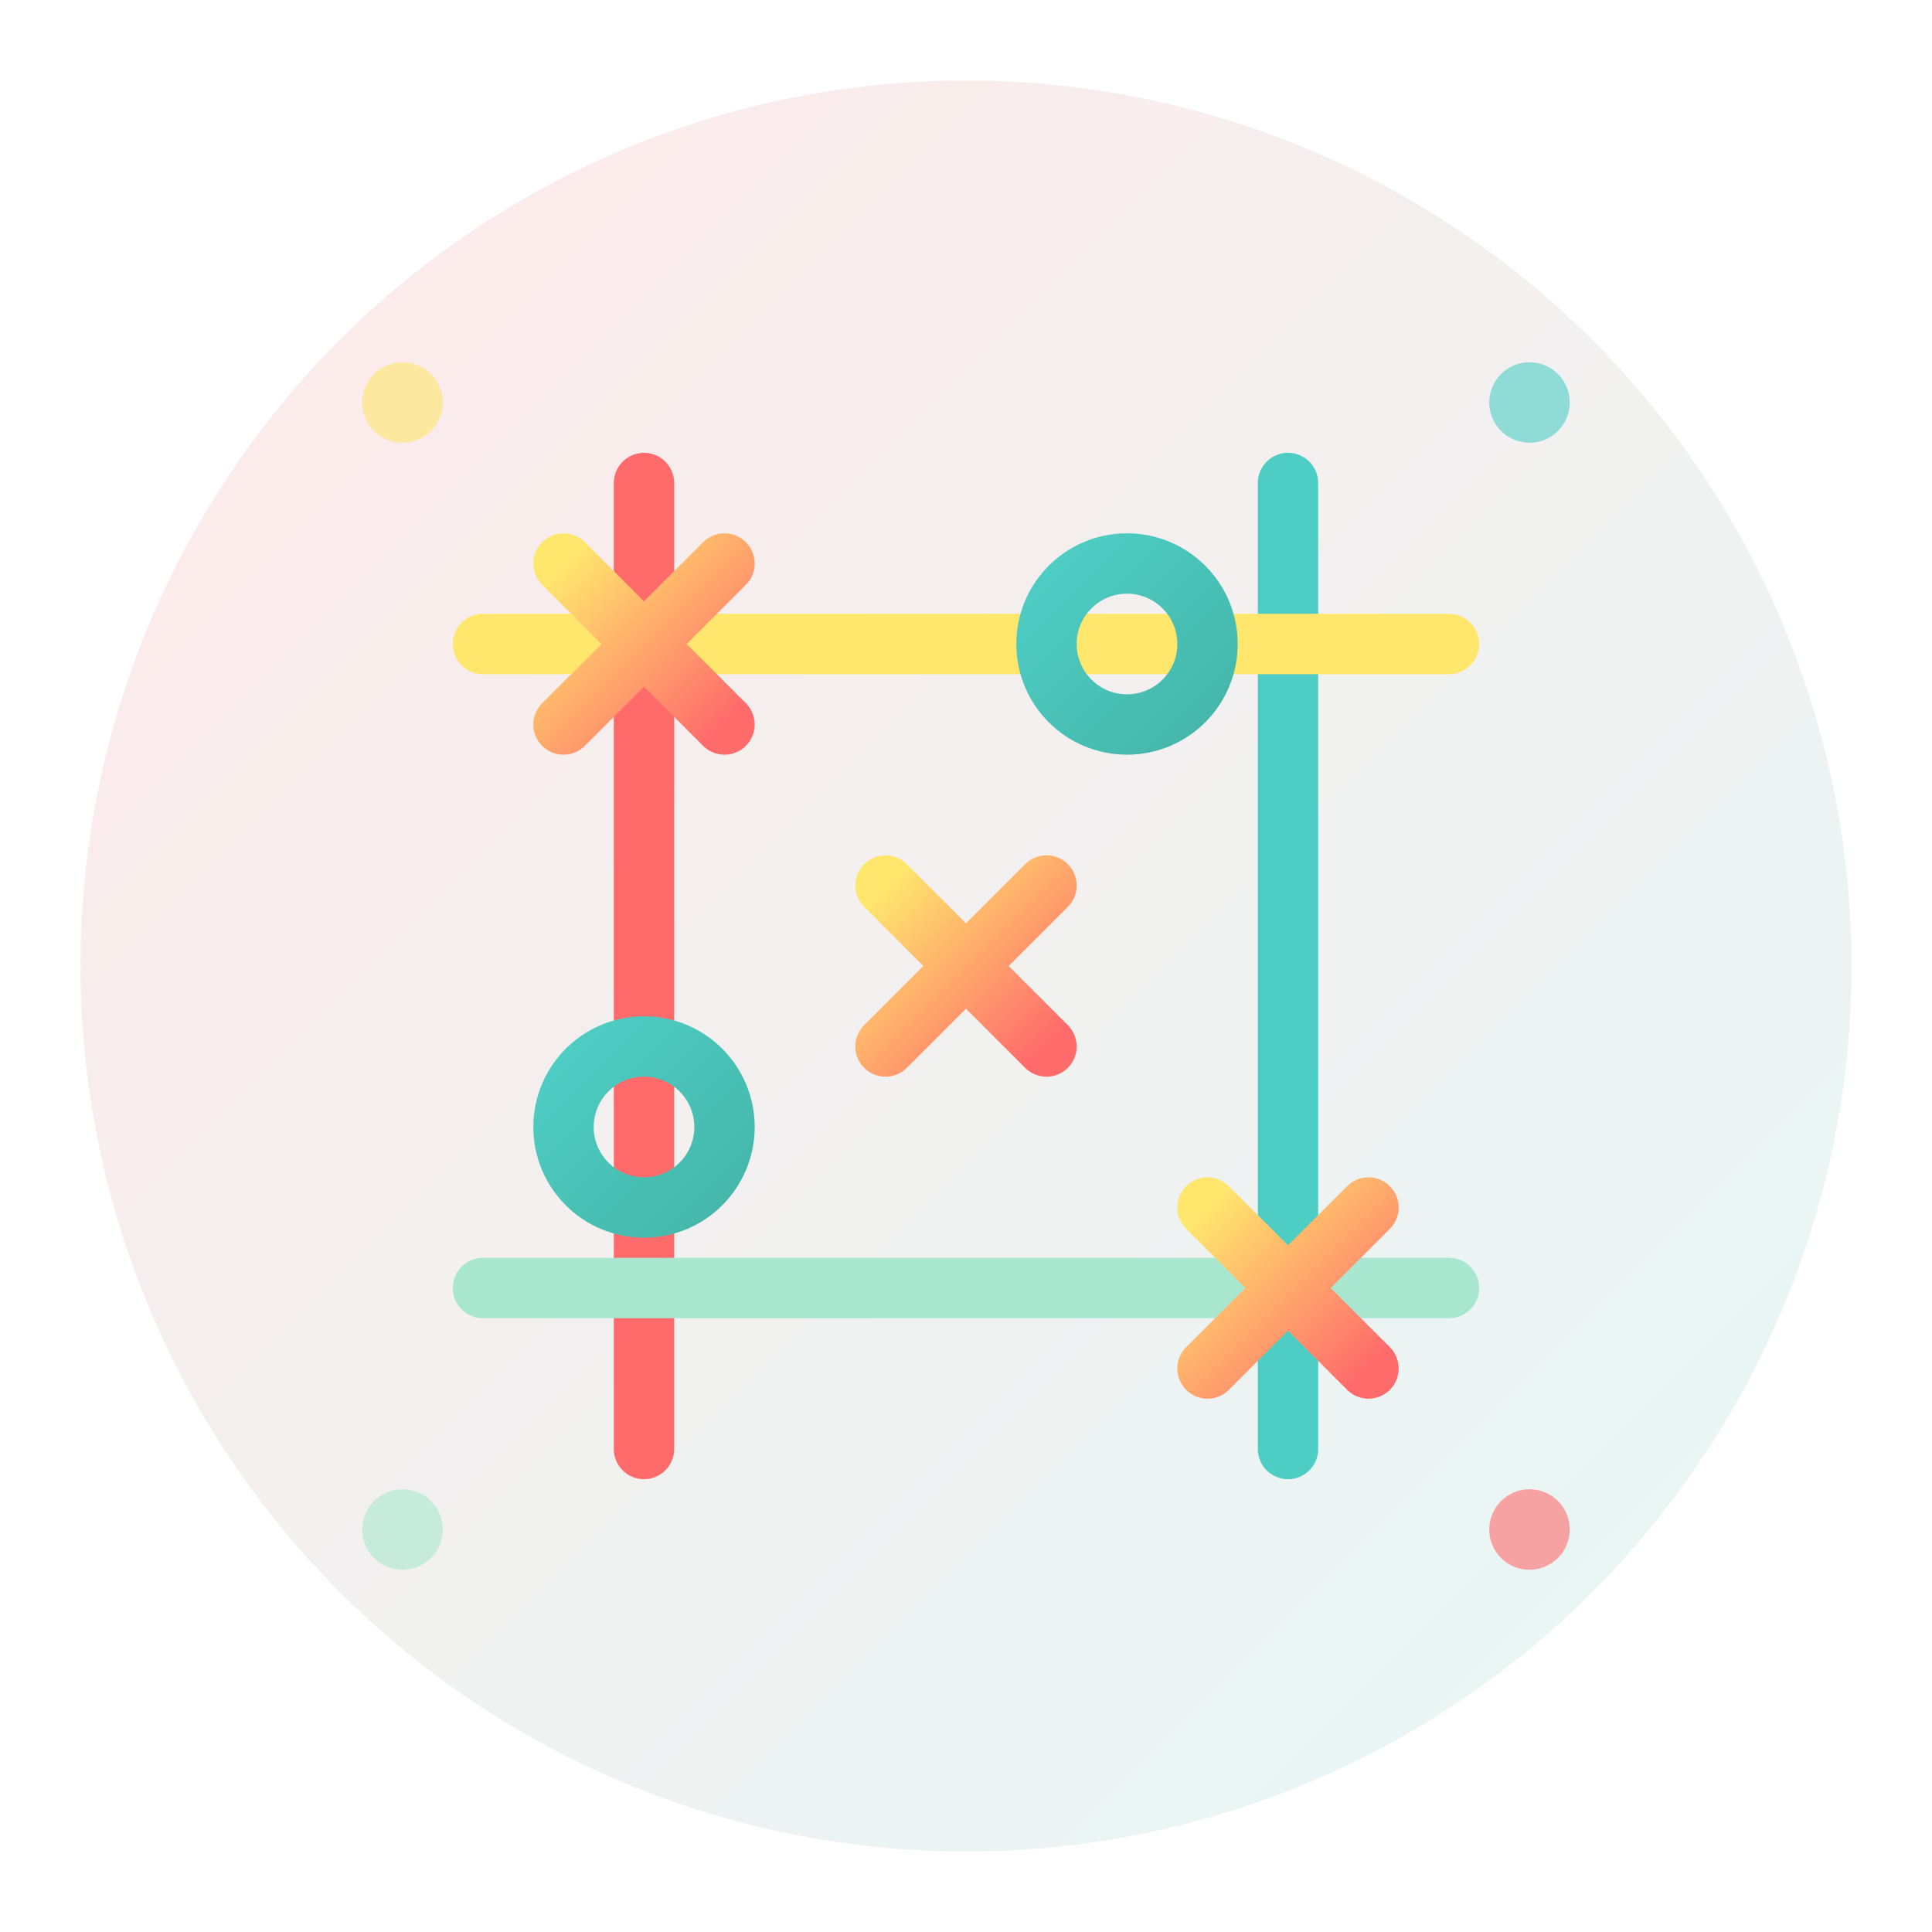 <svg width="96" height="96" viewBox="0 0 96 96" fill="none" xmlns="http://www.w3.org/2000/svg">
  <!-- Background circle with gradient -->
  <defs>
    <linearGradient id="ttt-bg" x1="0%" y1="0%" x2="100%" y2="100%">
      <stop offset="0%" style="stop-color:#FF6B6B;stop-opacity:1" />
      <stop offset="100%" style="stop-color:#4ECDC4;stop-opacity:1" />
    </linearGradient>
    <linearGradient id="ttt-x" x1="0%" y1="0%" x2="100%" y2="100%">
      <stop offset="0%" style="stop-color:#FFE66D;stop-opacity:1" />
      <stop offset="100%" style="stop-color:#FF6B6B;stop-opacity:1" />
    </linearGradient>
    <linearGradient id="ttt-o" x1="0%" y1="0%" x2="100%" y2="100%">
      <stop offset="0%" style="stop-color:#4ECDC4;stop-opacity:1" />
      <stop offset="100%" style="stop-color:#45B7AA;stop-opacity:1" />
    </linearGradient>
  </defs>
  
  <!-- Background circle -->
  <circle cx="48" cy="48" r="44" fill="url(#ttt-bg)" opacity="0.15"/>
  
  <!-- Grid lines with vibrant colors -->
  <path d="M32 24 L32 72" stroke="#FF6B6B" stroke-width="3" stroke-linecap="round"/>
  <path d="M64 24 L64 72" stroke="#4ECDC4" stroke-width="3" stroke-linecap="round"/>
  <path d="M24 32 L72 32" stroke="#FFE66D" stroke-width="3" stroke-linecap="round"/>
  <path d="M24 64 L72 64" stroke="#A8E6CF" stroke-width="3" stroke-linecap="round"/>
  
  <!-- X's and O's with gradients -->
  <!-- Top left X -->
  <path d="M28 28 L36 36" stroke="url(#ttt-x)" stroke-width="3" stroke-linecap="round"/>
  <path d="M36 28 L28 36" stroke="url(#ttt-x)" stroke-width="3" stroke-linecap="round"/>
  
  <!-- Top right O -->
  <circle cx="56" cy="32" r="4" stroke="url(#ttt-o)" stroke-width="3" fill="none"/>
  
  <!-- Bottom left O -->
  <circle cx="32" cy="56" r="4" stroke="url(#ttt-o)" stroke-width="3" fill="none"/>
  
  <!-- Bottom right X -->
  <path d="M60 60 L68 68" stroke="url(#ttt-x)" stroke-width="3" stroke-linecap="round"/>
  <path d="M68 60 L60 68" stroke="url(#ttt-x)" stroke-width="3" stroke-linecap="round"/>
  
  <!-- Center X -->
  <path d="M44 44 L52 52" stroke="url(#ttt-x)" stroke-width="3" stroke-linecap="round"/>
  <path d="M52 44 L44 52" stroke="url(#ttt-x)" stroke-width="3" stroke-linecap="round"/>
  
  <!-- Decorative elements -->
  <circle cx="20" cy="20" r="2" fill="#FFE66D" opacity="0.6"/>
  <circle cx="76" cy="20" r="2" fill="#4ECDC4" opacity="0.6"/>
  <circle cx="20" cy="76" r="2" fill="#A8E6CF" opacity="0.6"/>
  <circle cx="76" cy="76" r="2" fill="#FF6B6B" opacity="0.6"/>
</svg>
